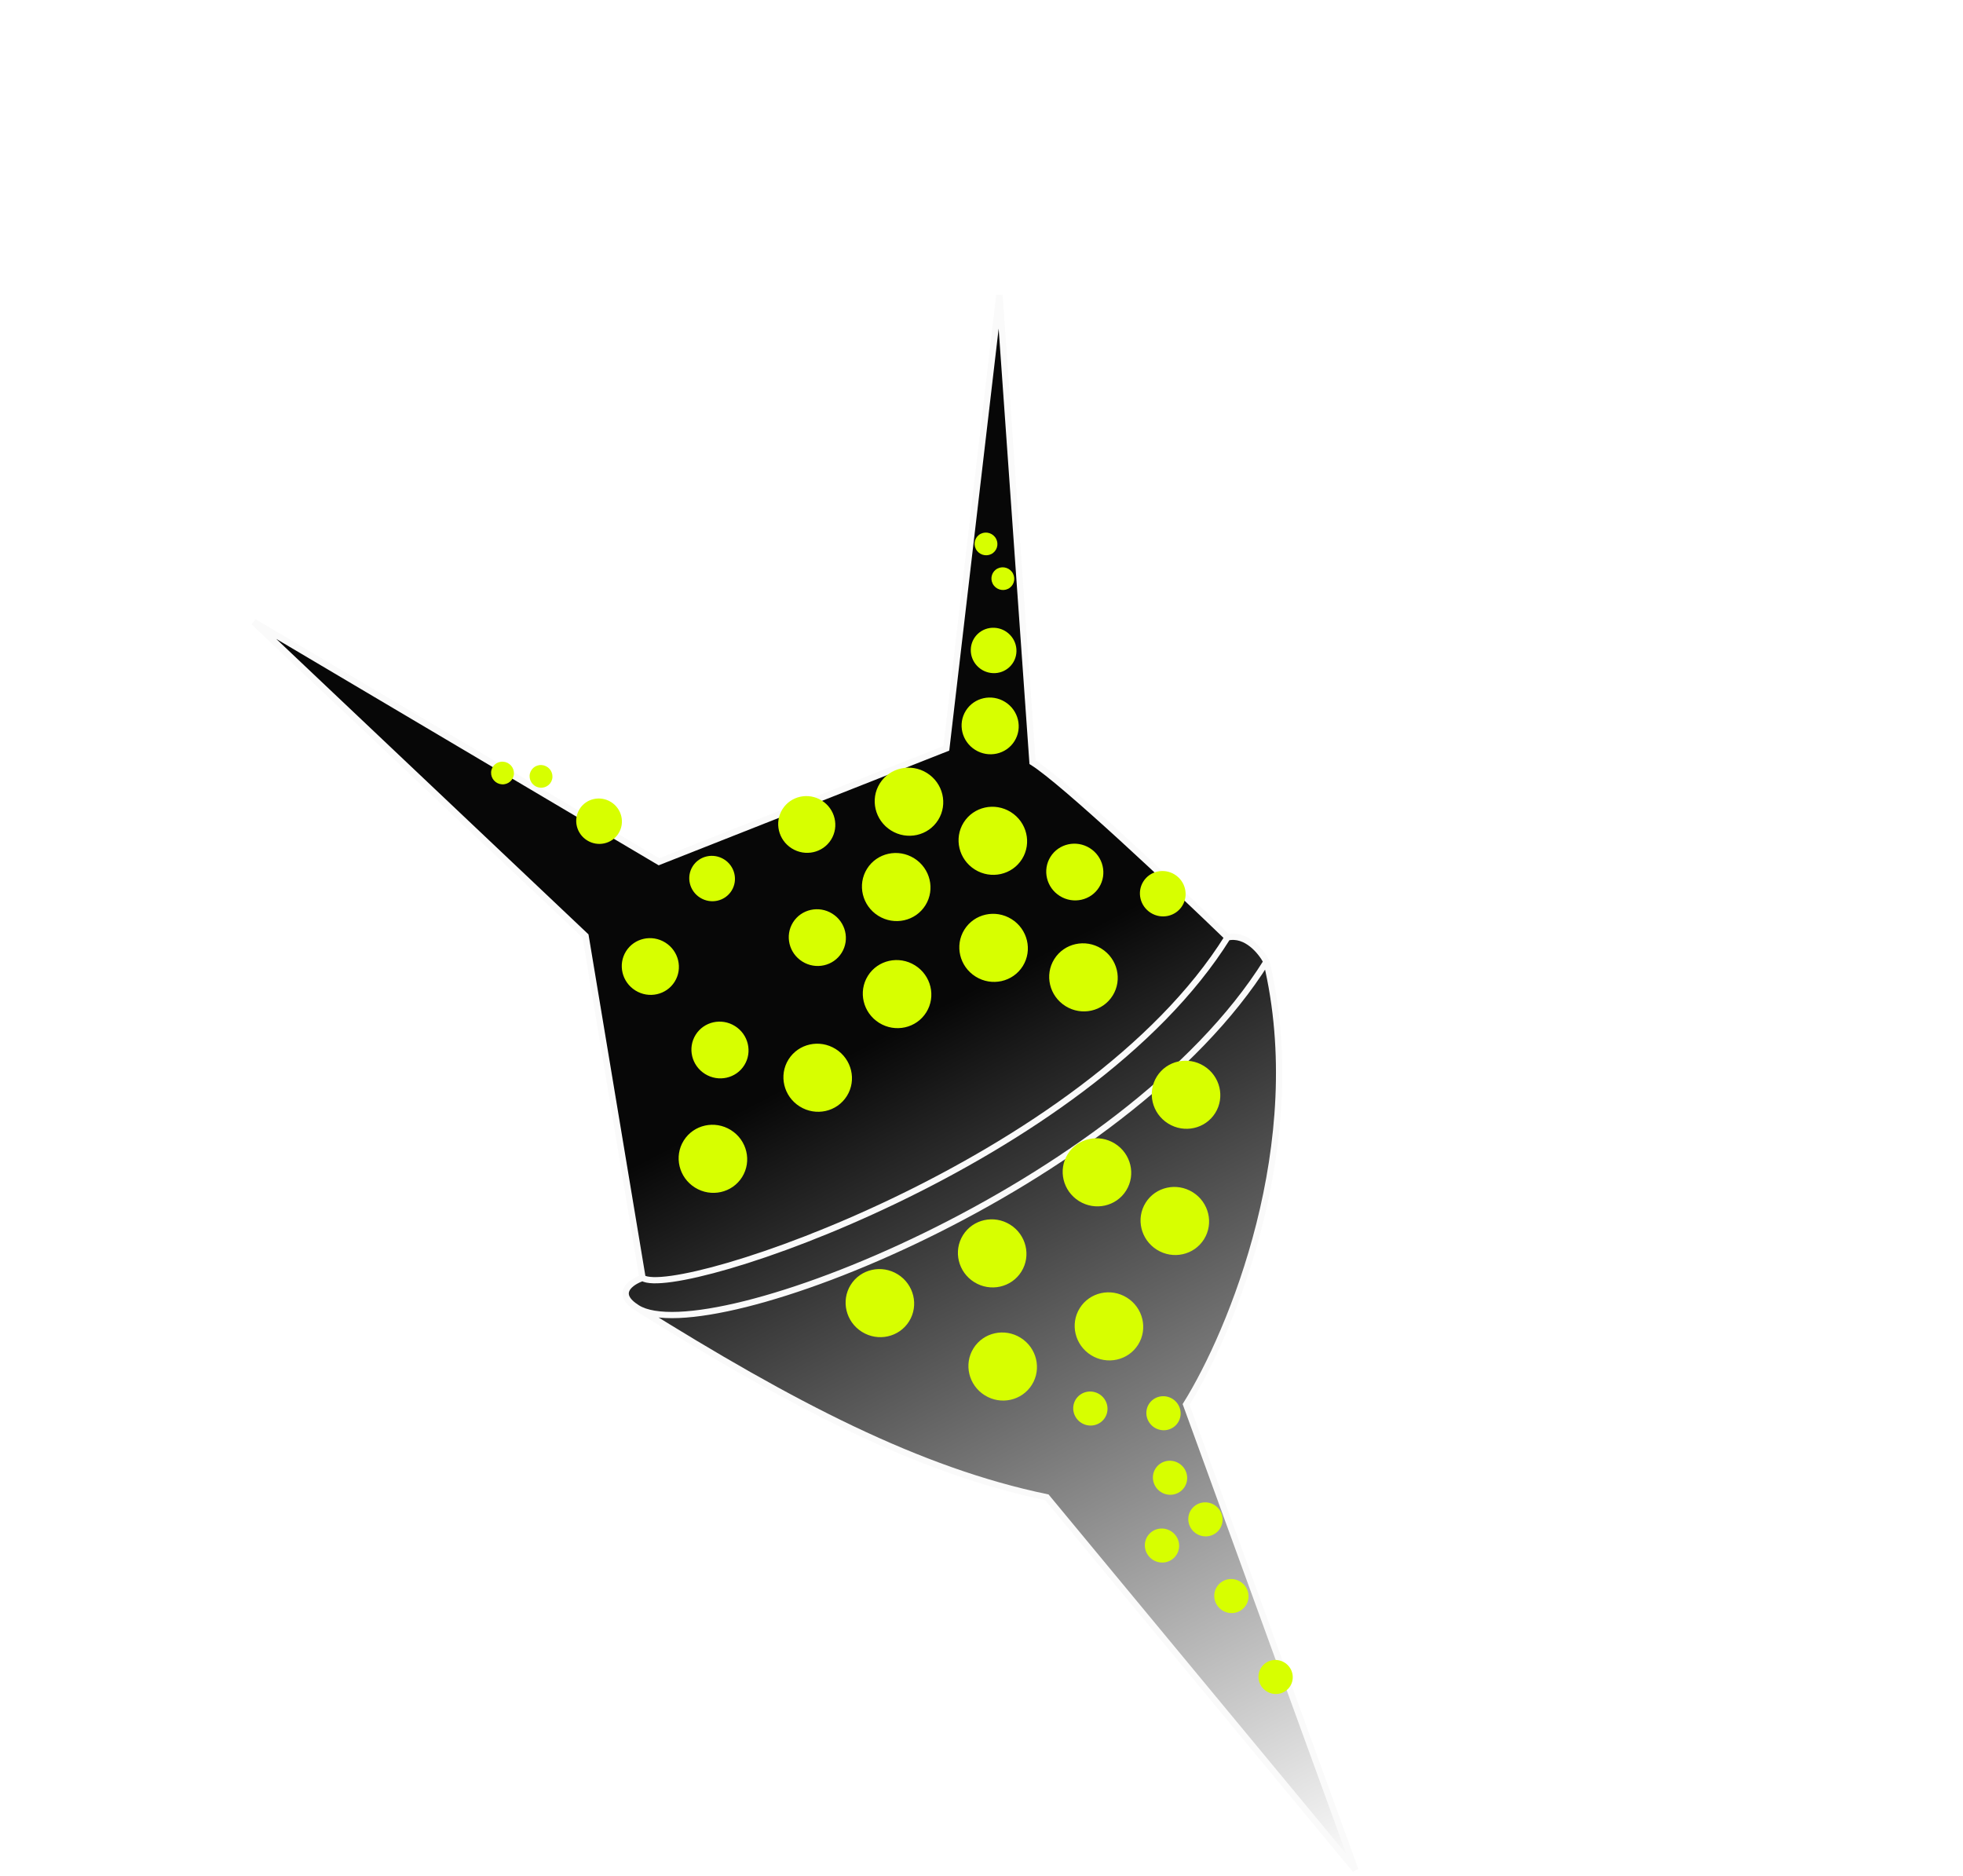 <svg width="315" height="301" viewBox="0 0 315 301" fill="none" xmlns="http://www.w3.org/2000/svg">
<g filter="url(#filter0_bf_172_636)">
<g filter="url(#filter1_dd_172_636)">
<path d="M190.329 217.35L217.495 292.041L167.989 232.248C147.486 227.987 127.262 217.488 102.272 201.872C98.524 199.53 101.27 197.683 103.112 197.053L93.969 142.174L40.742 91.813L105.739 130.29L151.863 112.084L160.375 39.379L165.678 114.304C170.676 117.427 188.627 134.344 196.978 142.412C200.005 141.739 202.404 144.734 203.225 146.316C210.199 175.471 197.533 205.82 190.329 217.35Z" fill="url(#paint0_linear_172_636)"/>
<path d="M203.225 146.316C210.199 175.471 197.533 205.819 190.329 217.35L217.495 292.041L167.989 232.248C147.486 227.987 127.262 217.488 102.272 201.872M203.225 146.316C202.404 144.734 200.005 141.739 196.978 142.412M203.225 146.316C180.65 182.444 113.518 208.899 102.272 201.872M102.272 201.872C98.524 199.53 101.27 197.683 103.112 197.053M196.978 142.412C188.627 134.344 170.676 117.427 165.678 114.304L160.375 39.379L151.863 112.084L105.739 130.29L40.742 91.813L93.969 142.174L103.112 197.053M196.978 142.412C174.403 178.54 108.735 200.566 103.112 197.053" stroke="url(#paint1_linear_172_636)"/>
</g>
<path d="M170.334 143.344C168.406 142.138 167.814 139.631 168.99 137.749C170.166 135.867 172.679 135.3 174.608 136.505C176.536 137.71 177.128 140.217 175.952 142.099C174.776 143.981 172.263 144.549 170.334 143.344Z" fill="url(#paint2_linear_172_636)" stroke="url(#paint3_linear_172_636)"/>
<path d="M156.702 139.099C154.342 137.624 153.616 134.555 155.058 132.248C156.499 129.941 159.576 129.248 161.936 130.723C164.296 132.198 165.022 135.267 163.581 137.574C162.139 139.881 159.062 140.574 156.702 139.099Z" fill="url(#paint4_linear_172_636)" stroke="url(#paint5_linear_172_636)"/>
<path d="M156.823 156.277C154.463 154.803 153.737 151.733 155.179 149.426C156.62 147.12 159.697 146.427 162.057 147.901C164.417 149.376 165.143 152.445 163.702 154.752C162.26 157.059 159.183 157.752 156.823 156.277Z" fill="url(#paint6_linear_172_636)" stroke="url(#paint7_linear_172_636)"/>
<path d="M171.245 161.011C168.885 159.536 168.159 156.467 169.601 154.16C171.042 151.853 174.119 151.16 176.479 152.635C178.839 154.11 179.565 157.179 178.124 159.486C176.682 161.793 173.605 162.486 171.245 161.011Z" fill="url(#paint8_linear_172_636)" stroke="url(#paint9_linear_172_636)"/>
<path d="M184.931 146.052C183.434 145.116 182.977 143.172 183.888 141.715C184.799 140.257 186.747 139.815 188.244 140.751C189.741 141.686 190.198 143.631 189.288 145.088C188.377 146.546 186.429 146.988 184.931 146.052Z" fill="url(#paint10_linear_172_636)" stroke="url(#paint11_linear_172_636)"/>
<path d="M143.245 132.828C140.885 131.354 140.159 128.284 141.601 125.978C143.042 123.671 146.119 122.978 148.479 124.452C150.839 125.927 151.565 128.997 150.124 131.303C148.682 133.61 145.605 134.303 143.245 132.828Z" fill="url(#paint12_linear_172_636)" stroke="url(#paint13_linear_172_636)"/>
<path d="M156.752 119.895C154.824 118.69 154.232 116.183 155.408 114.301C156.584 112.418 159.097 111.851 161.026 113.056C162.954 114.261 163.546 116.768 162.37 118.65C161.194 120.533 158.681 121.1 156.752 119.895Z" fill="url(#paint14_linear_172_636)" stroke="url(#paint15_linear_172_636)"/>
<path d="M141.335 163.697C138.975 162.222 138.249 159.153 139.69 156.846C141.132 154.539 144.209 153.846 146.569 155.321C148.929 156.796 149.655 159.865 148.214 162.172C146.772 164.479 143.695 165.172 141.335 163.697Z" fill="url(#paint16_linear_172_636)" stroke="url(#paint17_linear_172_636)"/>
<path d="M129.018 153.864C127.089 152.659 126.498 150.152 127.674 148.27C128.85 146.388 131.363 145.82 133.291 147.025C135.22 148.231 135.811 150.738 134.635 152.62C133.459 154.502 130.947 155.069 129.018 153.864Z" fill="url(#paint18_linear_172_636)" stroke="url(#paint19_linear_172_636)"/>
<path d="M112.615 143.617C111.118 142.681 110.661 140.737 111.572 139.279C112.482 137.821 114.43 137.38 115.928 138.315C117.425 139.251 117.882 141.195 116.971 142.653C116.06 144.11 114.112 144.552 112.615 143.617Z" fill="url(#paint20_linear_172_636)" stroke="url(#paint21_linear_172_636)"/>
<path d="M127.323 135.709C125.394 134.504 124.803 131.997 125.979 130.115C127.155 128.233 129.667 127.665 131.596 128.87C133.525 130.076 134.116 132.583 132.94 134.465C131.764 136.347 129.251 136.914 127.323 135.709Z" fill="url(#paint22_linear_172_636)" stroke="url(#paint23_linear_172_636)"/>
<path d="M113.397 171.897C111.468 170.692 110.877 168.185 112.053 166.303C113.229 164.421 115.742 163.853 117.67 165.059C119.599 166.264 120.19 168.771 119.014 170.653C117.838 172.535 115.326 173.102 113.397 171.897Z" fill="url(#paint24_linear_172_636)" stroke="url(#paint25_linear_172_636)"/>
<path d="M128.597 177.118C126.237 175.644 125.511 172.574 126.952 170.267C128.393 167.961 131.471 167.267 133.831 168.742C136.191 170.217 136.917 173.286 135.475 175.593C134.034 177.9 130.957 178.593 128.597 177.118Z" fill="url(#paint26_linear_172_636)" stroke="url(#paint27_linear_172_636)"/>
<path d="M102.221 158.502C100.292 157.297 99.701 154.79 100.877 152.908C102.053 151.025 104.566 150.458 106.494 151.663C108.423 152.868 109.015 155.375 107.838 157.257C106.662 159.14 104.15 159.707 102.221 158.502Z" fill="url(#paint28_linear_172_636)" stroke="url(#paint29_linear_172_636)"/>
<path d="M187.706 179.848C185.346 178.373 184.62 175.304 186.061 172.997C187.503 170.69 190.58 169.997 192.94 171.472C195.3 172.946 196.026 176.016 194.585 178.323C193.143 180.629 190.066 181.323 187.706 179.848Z" fill="url(#paint30_linear_172_636)" stroke="url(#paint31_linear_172_636)"/>
<path d="M173.409 192.293C171.049 190.819 170.323 187.749 171.765 185.442C173.206 183.136 176.283 182.442 178.643 183.917C181.003 185.392 181.729 188.461 180.288 190.768C178.846 193.075 175.769 193.768 173.409 192.293Z" fill="url(#paint32_linear_172_636)" stroke="url(#paint33_linear_172_636)"/>
<path d="M185.905 200.101C183.545 198.626 182.819 195.557 184.261 193.25C185.702 190.943 188.779 190.25 191.139 191.725C193.499 193.2 194.225 196.269 192.784 198.576C191.343 200.883 188.265 201.576 185.905 200.101Z" fill="url(#paint34_linear_172_636)" stroke="url(#paint35_linear_172_636)"/>
<path d="M175.335 217.012C172.975 215.537 172.249 212.467 173.69 210.161C175.132 207.854 178.209 207.161 180.569 208.636C182.929 210.11 183.655 213.18 182.214 215.487C180.772 217.793 177.695 218.486 175.335 217.012Z" fill="url(#paint36_linear_172_636)" stroke="url(#paint37_linear_172_636)"/>
<path d="M184.886 228.039C184.156 227.023 184.389 225.632 185.391 224.929C186.393 224.226 187.799 224.466 188.529 225.482C189.259 226.498 189.026 227.889 188.024 228.592C187.022 229.295 185.616 229.055 184.886 228.039Z" fill="url(#paint38_linear_172_636)" stroke="url(#paint39_linear_172_636)"/>
<path d="M191.616 245.07C190.886 244.054 191.12 242.663 192.122 241.96C193.124 241.257 194.53 241.498 195.26 242.514C195.99 243.53 195.756 244.921 194.754 245.624C193.752 246.327 192.346 246.086 191.616 245.07Z" fill="url(#paint40_linear_172_636)" stroke="url(#paint41_linear_172_636)"/>
<path d="M156.597 205.3C154.237 203.825 153.511 200.755 154.952 198.449C156.393 196.142 159.471 195.449 161.831 196.924C164.191 198.398 164.917 201.468 163.475 203.775C162.034 206.081 158.957 206.774 156.597 205.3Z" fill="url(#paint42_linear_172_636)" stroke="url(#paint43_linear_172_636)"/>
<path d="M158.284 223.455C155.924 221.98 155.198 218.91 156.64 216.604C158.081 214.297 161.158 213.604 163.518 215.079C165.878 216.553 166.604 219.623 165.163 221.93C163.721 224.236 160.644 224.929 158.284 223.455Z" fill="url(#paint44_linear_172_636)" stroke="url(#paint45_linear_172_636)"/>
<path d="M173.151 227.287C172.421 226.272 172.655 224.88 173.657 224.177C174.659 223.474 176.065 223.715 176.795 224.731C177.525 225.747 177.292 227.138 176.29 227.841C175.288 228.544 173.881 228.303 173.151 227.287Z" fill="url(#paint46_linear_172_636)" stroke="url(#paint47_linear_172_636)"/>
<path d="M184.644 249.269C183.914 248.253 184.147 246.861 185.149 246.158C186.151 245.455 187.557 245.696 188.287 246.712C189.017 247.728 188.784 249.119 187.782 249.822C186.78 250.525 185.374 250.284 184.644 249.269Z" fill="url(#paint48_linear_172_636)" stroke="url(#paint49_linear_172_636)"/>
<path d="M138.577 213.28C136.217 211.806 135.491 208.736 136.933 206.43C138.374 204.123 141.451 203.43 143.811 204.904C146.171 206.379 146.897 209.449 145.456 211.755C144.014 214.062 140.937 214.755 138.577 213.28Z" fill="url(#paint50_linear_172_636)" stroke="url(#paint51_linear_172_636)"/>
<path d="M111.784 190.126C109.424 188.651 108.698 185.581 110.14 183.275C111.581 180.968 114.658 180.275 117.018 181.75C119.378 183.224 120.104 186.294 118.663 188.601C117.221 190.907 114.144 191.6 111.784 190.126Z" fill="url(#paint52_linear_172_636)" stroke="url(#paint53_linear_172_636)"/>
<path d="M186.579 238.997C185.513 238.331 185.191 236.949 185.837 235.916C186.482 234.883 187.865 234.567 188.931 235.233C189.997 235.899 190.32 237.281 189.674 238.314C189.029 239.347 187.645 239.663 186.579 238.997Z" fill="url(#paint54_linear_172_636)" stroke="url(#paint55_linear_172_636)"/>
<path d="M203.521 270.962C202.455 270.296 202.132 268.914 202.778 267.881C203.423 266.848 204.807 266.532 205.873 267.198C206.939 267.864 207.261 269.246 206.615 270.279C205.97 271.312 204.587 271.628 203.521 270.962Z" fill="url(#paint56_linear_172_636)" stroke="url(#paint57_linear_172_636)"/>
<path d="M80.572 125.353C79.832 125.306 79.269 124.675 79.305 123.951C79.341 123.227 79.963 122.67 80.703 122.717C81.442 122.764 82.005 123.395 81.969 124.119C81.933 124.843 81.311 125.399 80.572 125.353Z" fill="url(#paint58_linear_172_636)" stroke="url(#paint59_linear_172_636)"/>
<path d="M157.039 87.866C156.7 87.208 156.96 86.415 157.61 86.092C158.26 85.768 159.064 86.031 159.403 86.689C159.743 87.346 159.482 88.139 158.833 88.463C158.183 88.786 157.379 88.524 157.039 87.866Z" fill="url(#paint60_linear_172_636)" stroke="url(#paint61_linear_172_636)"/>
<path d="M196.423 257.98C195.357 257.314 195.035 255.932 195.68 254.899C196.326 253.866 197.709 253.55 198.775 254.216C199.841 254.882 200.163 256.264 199.518 257.297C198.872 258.33 197.489 258.646 196.423 257.98Z" fill="url(#paint62_linear_172_636)" stroke="url(#paint63_linear_172_636)"/>
<path d="M86.755 125.892C86.015 125.845 85.453 125.214 85.489 124.49C85.525 123.766 86.147 123.21 86.886 123.256C87.626 123.303 88.189 123.935 88.153 124.658C88.117 125.382 87.495 125.939 86.755 125.892Z" fill="url(#paint64_linear_172_636)" stroke="url(#paint65_linear_172_636)"/>
<path d="M159.743 93.438C159.403 92.78 159.663 91.987 160.313 91.664C160.963 91.34 161.767 91.603 162.106 92.26C162.446 92.918 162.186 93.711 161.536 94.034C160.886 94.358 160.082 94.096 159.743 93.438Z" fill="url(#paint66_linear_172_636)" stroke="url(#paint67_linear_172_636)"/>
<path d="M94.474 134.417C92.977 133.482 92.52 131.537 93.431 130.08C94.342 128.622 96.29 128.18 97.787 129.116C99.284 130.052 99.741 131.996 98.831 133.454C97.92 134.911 95.972 135.353 94.474 134.417Z" fill="url(#paint68_linear_172_636)" stroke="url(#paint69_linear_172_636)"/>
<path d="M156.278 104.245C156.323 102.515 157.773 101.162 159.526 101.232C161.278 101.302 162.656 102.767 162.611 104.497C162.566 106.227 161.115 107.58 159.363 107.511C157.61 107.441 156.233 105.975 156.278 104.245Z" fill="url(#paint70_linear_172_636)" stroke="url(#paint71_linear_172_636)"/>
<path d="M141.198 146.518C138.838 145.043 138.112 141.974 139.554 139.667C140.995 137.36 144.072 136.667 146.432 138.142C148.792 139.617 149.518 142.686 148.077 144.993C146.635 147.299 143.558 147.993 141.198 146.518Z" fill="url(#paint72_linear_172_636)" stroke="url(#paint73_linear_172_636)"/>
</g>
<g filter="url(#filter2_dd_172_636)">
<path d="M190.329 217.35L217.495 292.041L167.989 232.248C147.486 227.987 127.262 217.488 102.272 201.872C98.524 199.53 101.27 197.683 103.112 197.053L93.969 142.174L40.742 91.813L105.739 130.29L151.863 112.084L160.375 39.379L165.678 114.304C170.676 117.427 188.627 134.344 196.978 142.412C200.005 141.739 202.404 144.734 203.225 146.316C210.199 175.471 197.533 205.82 190.329 217.35Z" fill="url(#paint74_linear_172_636)"/>
<path d="M203.225 146.316C210.199 175.471 197.533 205.819 190.329 217.35L217.495 292.041L167.989 232.248C147.486 227.987 127.262 217.488 102.272 201.872M203.225 146.316C202.404 144.734 200.005 141.739 196.978 142.412M203.225 146.316C180.65 182.444 113.518 208.899 102.272 201.872M102.272 201.872C98.524 199.53 101.27 197.683 103.112 197.053M196.978 142.412C188.627 134.344 170.676 117.427 165.678 114.304L160.375 39.379L151.863 112.084L105.739 130.29L40.742 91.813L93.969 142.174L103.112 197.053M196.978 142.412C174.403 178.54 108.735 200.566 103.112 197.053" stroke="#FAFAFA"/>
</g>
<ellipse cx="172.471" cy="139.924" rx="4.532" ry="4.604" transform="rotate(122 172.471 139.924)" fill="#D7FF00"/>
<ellipse cx="159.319" cy="134.911" rx="5.438" ry="5.525" transform="rotate(122 159.319 134.911)" fill="#D7FF00"/>
<ellipse cx="159.44" cy="152.089" rx="5.438" ry="5.525" transform="rotate(122 159.44 152.089)" fill="#D7FF00"/>
<ellipse cx="173.862" cy="156.823" rx="5.438" ry="5.525" transform="rotate(122 173.862 156.823)" fill="#D7FF00"/>
<ellipse cx="186.588" cy="143.401" rx="3.626" ry="3.683" transform="rotate(122 186.588 143.401)" fill="#D7FF00"/>
<ellipse cx="145.862" cy="128.64" rx="5.438" ry="5.525" transform="rotate(122 145.862 128.64)" fill="#D7FF00"/>
<ellipse cx="158.889" cy="116.476" rx="4.532" ry="4.604" transform="rotate(122 158.889 116.476)" fill="#D7FF00"/>
<ellipse cx="143.952" cy="159.509" rx="5.438" ry="5.525" transform="rotate(122 143.952 159.509)" fill="#D7FF00"/>
<ellipse cx="131.155" cy="150.445" rx="4.532" ry="4.604" transform="rotate(122 131.155 150.445)" fill="#D7FF00"/>
<ellipse cx="114.271" cy="140.966" rx="3.626" ry="3.683" transform="rotate(122 114.271 140.966)" fill="#D7FF00"/>
<ellipse cx="129.459" cy="132.29" rx="4.532" ry="4.604" transform="rotate(122 129.459 132.29)" fill="#D7FF00"/>
<ellipse cx="115.534" cy="168.478" rx="4.532" ry="4.604" transform="rotate(122 115.534 168.478)" fill="#D7FF00"/>
<ellipse cx="131.214" cy="172.93" rx="5.438" ry="5.525" transform="rotate(122 131.214 172.93)" fill="#D7FF00"/>
<ellipse cx="104.358" cy="155.082" rx="4.532" ry="4.604" transform="rotate(122 104.358 155.082)" fill="#D7FF00"/>
<ellipse cx="190.323" cy="175.66" rx="5.438" ry="5.525" transform="rotate(122 190.323 175.66)" fill="#D7FF00"/>
<ellipse cx="176.026" cy="188.105" rx="5.438" ry="5.525" transform="rotate(122 176.026 188.105)" fill="#D7FF00"/>
<ellipse cx="188.522" cy="195.913" rx="5.438" ry="5.525" transform="rotate(122 188.522 195.913)" fill="#D7FF00"/>
<ellipse cx="177.952" cy="212.824" rx="5.438" ry="5.525" transform="rotate(122 177.952 212.824)" fill="#D7FF00"/>
<ellipse cx="2.726" cy="2.756" rx="2.726" ry="2.756" transform="matrix(-0.819 0.574 -0.584 -0.812 190.547 227.433)" fill="#D7FF00"/>
<ellipse cx="2.726" cy="2.756" rx="2.726" ry="2.756" transform="matrix(-0.819 0.574 -0.584 -0.812 197.277 244.464)" fill="#D7FF00"/>
<ellipse cx="159.214" cy="201.112" rx="5.438" ry="5.525" transform="rotate(122 159.214 201.112)" fill="#D7FF00"/>
<ellipse cx="160.901" cy="219.267" rx="5.438" ry="5.525" transform="rotate(122 160.901 219.267)" fill="#D7FF00"/>
<ellipse cx="2.726" cy="2.756" rx="2.726" ry="2.756" transform="matrix(-0.819 0.574 -0.584 -0.812 178.812 226.681)" fill="#D7FF00"/>
<ellipse cx="2.726" cy="2.756" rx="2.726" ry="2.756" transform="matrix(-0.819 0.574 -0.584 -0.812 190.305 248.663)" fill="#D7FF00"/>
<ellipse cx="141.194" cy="209.092" rx="5.438" ry="5.525" transform="rotate(122 141.194 209.092)" fill="#D7FF00"/>
<ellipse cx="114.401" cy="185.938" rx="5.438" ry="5.525" transform="rotate(122 114.401 185.938)" fill="#D7FF00"/>
<ellipse cx="187.755" cy="237.115" rx="2.719" ry="2.763" transform="rotate(122 187.755 237.115)" fill="#D7FF00"/>
<ellipse cx="204.697" cy="269.08" rx="2.719" ry="2.763" transform="rotate(122 204.697 269.08)" fill="#D7FF00"/>
<ellipse cx="1.819" cy="1.835" rx="1.819" ry="1.835" transform="matrix(-0.05 0.999 -0.998 -0.063 82.559 122.333)" fill="#D7FF00"/>
<ellipse cx="1.82" cy="1.834" rx="1.82" ry="1.834" transform="matrix(-0.895 0.446 -0.458 -0.889 160.691 88.095)" fill="#D7FF00"/>
<ellipse cx="197.599" cy="256.098" rx="2.719" ry="2.763" transform="rotate(122 197.599 256.098)" fill="#D7FF00"/>
<ellipse cx="1.819" cy="1.835" rx="1.819" ry="1.835" transform="matrix(-0.05 0.999 -0.998 -0.063 88.742 122.873)" fill="#D7FF00"/>
<ellipse cx="1.82" cy="1.834" rx="1.82" ry="1.834" transform="matrix(-0.895 0.446 -0.458 -0.889 163.395 93.667)" fill="#D7FF00"/>
<ellipse cx="96.131" cy="131.767" rx="3.626" ry="3.683" transform="rotate(122 96.131 131.767)" fill="#D7FF00"/>
<ellipse cx="3.669" cy="3.64" rx="3.669" ry="3.64" transform="matrix(-0.999 -0.04 0.026 -1 163.016 108.156)" fill="#D7FF00"/>
<ellipse cx="143.815" cy="142.33" rx="5.438" ry="5.525" transform="rotate(122 143.815 142.33)" fill="#D7FF00"/>
<defs>
<filter id="filter0_bf_172_636" x="-59.202" y="-60.279" width="376.766" height="452.239" filterUnits="userSpaceOnUse" color-interpolation-filters="sRGB">
<feFlood flood-opacity="0" result="BackgroundImageFix"/>
<feGaussianBlur in="BackgroundImageFix" stdDeviation="49.8"/>
<feComposite in2="SourceAlpha" operator="in" result="effect1_backgroundBlur_172_636"/>
<feBlend mode="normal" in="SourceGraphic" in2="effect1_backgroundBlur_172_636" result="shape"/>
<feGaussianBlur stdDeviation="3.25" result="effect2_foregroundBlur_172_636"/>
</filter>
<filter id="filter1_dd_172_636" x="36.398" y="39.321" width="185.566" height="261.039" filterUnits="userSpaceOnUse" color-interpolation-filters="sRGB">
<feFlood flood-opacity="0" result="BackgroundImageFix"/>
<feColorMatrix in="SourceAlpha" type="matrix" values="0 0 0 0 0 0 0 0 0 0 0 0 0 0 0 0 0 0 127 0" result="hardAlpha"/>
<feOffset dy="4"/>
<feGaussianBlur stdDeviation="2"/>
<feComposite in2="hardAlpha" operator="out"/>
<feColorMatrix type="matrix" values="0 0 0 0 0 0 0 0 0 0 0 0 0 0 0 0 0 0 0.25 0"/>
<feBlend mode="normal" in2="BackgroundImageFix" result="effect1_dropShadow_172_636"/>
<feColorMatrix in="SourceAlpha" type="matrix" values="0 0 0 0 0 0 0 0 0 0 0 0 0 0 0 0 0 0 127 0" result="hardAlpha"/>
<feOffset dy="4"/>
<feGaussianBlur stdDeviation="2"/>
<feComposite in2="hardAlpha" operator="out"/>
<feColorMatrix type="matrix" values="0 0 0 0 0 0 0 0 0 0 0 0 0 0 0 0 0 0 0.25 0"/>
<feBlend mode="normal" in2="effect1_dropShadow_172_636" result="effect2_dropShadow_172_636"/>
<feBlend mode="normal" in="SourceGraphic" in2="effect2_dropShadow_172_636" result="shape"/>
</filter>
<filter id="filter2_dd_172_636" x="36.398" y="39.321" width="185.566" height="261.039" filterUnits="userSpaceOnUse" color-interpolation-filters="sRGB">
<feFlood flood-opacity="0" result="BackgroundImageFix"/>
<feColorMatrix in="SourceAlpha" type="matrix" values="0 0 0 0 0 0 0 0 0 0 0 0 0 0 0 0 0 0 127 0" result="hardAlpha"/>
<feOffset dy="4"/>
<feGaussianBlur stdDeviation="2"/>
<feComposite in2="hardAlpha" operator="out"/>
<feColorMatrix type="matrix" values="0 0 0 0 0 0 0 0 0 0 0 0 0 0 0 0 0 0 0.25 0"/>
<feBlend mode="normal" in2="BackgroundImageFix" result="effect1_dropShadow_172_636"/>
<feColorMatrix in="SourceAlpha" type="matrix" values="0 0 0 0 0 0 0 0 0 0 0 0 0 0 0 0 0 0 127 0" result="hardAlpha"/>
<feOffset dy="4"/>
<feGaussianBlur stdDeviation="2"/>
<feComposite in2="hardAlpha" operator="out"/>
<feColorMatrix type="matrix" values="0 0 0 0 0 0 0 0 0 0 0 0 0 0 0 0 0 0 0.25 0"/>
<feBlend mode="normal" in2="effect1_dropShadow_172_636" result="effect2_dropShadow_172_636"/>
<feBlend mode="normal" in="SourceGraphic" in2="effect2_dropShadow_172_636" result="shape"/>
</filter>
<linearGradient id="paint0_linear_172_636" x1="219.824" y1="291.582" x2="132.56" y2="126.28" gradientUnits="userSpaceOnUse">
<stop stop-color="#FAFAFA"/>
<stop offset="1" stop-color="#070707"/>
</linearGradient>
<linearGradient id="paint1_linear_172_636" x1="266.247" y1="214.02" x2="49.147" y2="78.361" gradientUnits="userSpaceOnUse">
<stop stop-color="white"/>
<stop offset="1" stop-color="#F8F8F8"/>
</linearGradient>
<linearGradient id="paint2_linear_172_636" x1="174.069" y1="146.173" x2="169.963" y2="140.308" gradientUnits="userSpaceOnUse">
<stop stop-color="#FAFAFA"/>
<stop offset="1" stop-color="#070707"/>
</linearGradient>
<linearGradient id="paint3_linear_172_636" x1="176.376" y1="142.364" x2="168.566" y2="137.484" gradientUnits="userSpaceOnUse">
<stop stop-color="white"/>
<stop offset="1" stop-color="#F8F8F8"/>
</linearGradient>
<linearGradient id="paint4_linear_172_636" x1="161.237" y1="142.409" x2="156.31" y2="135.372" gradientUnits="userSpaceOnUse">
<stop stop-color="#FAFAFA"/>
<stop offset="1" stop-color="#070707"/>
</linearGradient>
<linearGradient id="paint5_linear_172_636" x1="164.005" y1="137.839" x2="154.634" y2="131.983" gradientUnits="userSpaceOnUse">
<stop stop-color="white"/>
<stop offset="1" stop-color="#F8F8F8"/>
</linearGradient>
<linearGradient id="paint6_linear_172_636" x1="161.358" y1="159.587" x2="156.431" y2="152.55" gradientUnits="userSpaceOnUse">
<stop stop-color="#FAFAFA"/>
<stop offset="1" stop-color="#070707"/>
</linearGradient>
<linearGradient id="paint7_linear_172_636" x1="164.126" y1="155.017" x2="154.755" y2="149.161" gradientUnits="userSpaceOnUse">
<stop stop-color="white"/>
<stop offset="1" stop-color="#F8F8F8"/>
</linearGradient>
<linearGradient id="paint8_linear_172_636" x1="175.78" y1="164.321" x2="170.853" y2="157.284" gradientUnits="userSpaceOnUse">
<stop stop-color="#FAFAFA"/>
<stop offset="1" stop-color="#070707"/>
</linearGradient>
<linearGradient id="paint9_linear_172_636" x1="178.548" y1="159.751" x2="169.177" y2="153.895" gradientUnits="userSpaceOnUse">
<stop stop-color="white"/>
<stop offset="1" stop-color="#F8F8F8"/>
</linearGradient>
<linearGradient id="paint10_linear_172_636" x1="187.866" y1="148.4" x2="184.581" y2="143.709" gradientUnits="userSpaceOnUse">
<stop stop-color="#FAFAFA"/>
<stop offset="1" stop-color="#070707"/>
</linearGradient>
<linearGradient id="paint11_linear_172_636" x1="189.712" y1="145.353" x2="183.464" y2="141.45" gradientUnits="userSpaceOnUse">
<stop stop-color="white"/>
<stop offset="1" stop-color="#F8F8F8"/>
</linearGradient>
<linearGradient id="paint12_linear_172_636" x1="147.78" y1="136.139" x2="142.853" y2="129.101" gradientUnits="userSpaceOnUse">
<stop stop-color="#FAFAFA"/>
<stop offset="1" stop-color="#070707"/>
</linearGradient>
<linearGradient id="paint13_linear_172_636" x1="150.548" y1="131.568" x2="141.177" y2="125.713" gradientUnits="userSpaceOnUse">
<stop stop-color="white"/>
<stop offset="1" stop-color="#F8F8F8"/>
</linearGradient>
<linearGradient id="paint14_linear_172_636" x1="160.487" y1="122.724" x2="156.381" y2="116.86" gradientUnits="userSpaceOnUse">
<stop stop-color="#FAFAFA"/>
<stop offset="1" stop-color="#070707"/>
</linearGradient>
<linearGradient id="paint15_linear_172_636" x1="162.794" y1="118.915" x2="154.984" y2="114.036" gradientUnits="userSpaceOnUse">
<stop stop-color="white"/>
<stop offset="1" stop-color="#F8F8F8"/>
</linearGradient>
<linearGradient id="paint16_linear_172_636" x1="145.87" y1="167.007" x2="140.942" y2="159.97" gradientUnits="userSpaceOnUse">
<stop stop-color="#FAFAFA"/>
<stop offset="1" stop-color="#070707"/>
</linearGradient>
<linearGradient id="paint17_linear_172_636" x1="148.638" y1="162.437" x2="139.266" y2="156.581" gradientUnits="userSpaceOnUse">
<stop stop-color="white"/>
<stop offset="1" stop-color="#F8F8F8"/>
</linearGradient>
<linearGradient id="paint18_linear_172_636" x1="132.753" y1="156.693" x2="128.647" y2="150.829" gradientUnits="userSpaceOnUse">
<stop stop-color="#FAFAFA"/>
<stop offset="1" stop-color="#070707"/>
</linearGradient>
<linearGradient id="paint19_linear_172_636" x1="135.059" y1="152.885" x2="127.25" y2="148.005" gradientUnits="userSpaceOnUse">
<stop stop-color="white"/>
<stop offset="1" stop-color="#F8F8F8"/>
</linearGradient>
<linearGradient id="paint20_linear_172_636" x1="115.55" y1="145.965" x2="112.265" y2="141.273" gradientUnits="userSpaceOnUse">
<stop stop-color="#FAFAFA"/>
<stop offset="1" stop-color="#070707"/>
</linearGradient>
<linearGradient id="paint21_linear_172_636" x1="117.395" y1="142.918" x2="111.148" y2="139.014" gradientUnits="userSpaceOnUse">
<stop stop-color="white"/>
<stop offset="1" stop-color="#F8F8F8"/>
</linearGradient>
<linearGradient id="paint22_linear_172_636" x1="131.058" y1="138.538" x2="126.951" y2="132.674" gradientUnits="userSpaceOnUse">
<stop stop-color="#FAFAFA"/>
<stop offset="1" stop-color="#070707"/>
</linearGradient>
<linearGradient id="paint23_linear_172_636" x1="133.364" y1="134.73" x2="125.555" y2="129.85" gradientUnits="userSpaceOnUse">
<stop stop-color="white"/>
<stop offset="1" stop-color="#F8F8F8"/>
</linearGradient>
<linearGradient id="paint24_linear_172_636" x1="117.132" y1="174.726" x2="113.026" y2="168.862" gradientUnits="userSpaceOnUse">
<stop stop-color="#FAFAFA"/>
<stop offset="1" stop-color="#070707"/>
</linearGradient>
<linearGradient id="paint25_linear_172_636" x1="119.438" y1="170.918" x2="111.629" y2="166.038" gradientUnits="userSpaceOnUse">
<stop stop-color="white"/>
<stop offset="1" stop-color="#F8F8F8"/>
</linearGradient>
<linearGradient id="paint26_linear_172_636" x1="133.132" y1="180.428" x2="128.204" y2="173.391" gradientUnits="userSpaceOnUse">
<stop stop-color="#FAFAFA"/>
<stop offset="1" stop-color="#070707"/>
</linearGradient>
<linearGradient id="paint27_linear_172_636" x1="135.899" y1="175.858" x2="126.528" y2="170.002" gradientUnits="userSpaceOnUse">
<stop stop-color="white"/>
<stop offset="1" stop-color="#F8F8F8"/>
</linearGradient>
<linearGradient id="paint28_linear_172_636" x1="105.956" y1="161.331" x2="101.85" y2="155.467" gradientUnits="userSpaceOnUse">
<stop stop-color="#FAFAFA"/>
<stop offset="1" stop-color="#070707"/>
</linearGradient>
<linearGradient id="paint29_linear_172_636" x1="108.262" y1="157.522" x2="100.453" y2="152.643" gradientUnits="userSpaceOnUse">
<stop stop-color="white"/>
<stop offset="1" stop-color="#F8F8F8"/>
</linearGradient>
<linearGradient id="paint30_linear_172_636" x1="192.241" y1="183.158" x2="187.314" y2="176.121" gradientUnits="userSpaceOnUse">
<stop stop-color="#FAFAFA"/>
<stop offset="1" stop-color="#070707"/>
</linearGradient>
<linearGradient id="paint31_linear_172_636" x1="195.009" y1="178.588" x2="185.637" y2="172.732" gradientUnits="userSpaceOnUse">
<stop stop-color="white"/>
<stop offset="1" stop-color="#F8F8F8"/>
</linearGradient>
<linearGradient id="paint32_linear_172_636" x1="177.944" y1="195.603" x2="173.017" y2="188.566" gradientUnits="userSpaceOnUse">
<stop stop-color="#FAFAFA"/>
<stop offset="1" stop-color="#070707"/>
</linearGradient>
<linearGradient id="paint33_linear_172_636" x1="180.712" y1="191.033" x2="171.341" y2="185.177" gradientUnits="userSpaceOnUse">
<stop stop-color="white"/>
<stop offset="1" stop-color="#F8F8F8"/>
</linearGradient>
<linearGradient id="paint34_linear_172_636" x1="190.44" y1="203.411" x2="185.513" y2="196.374" gradientUnits="userSpaceOnUse">
<stop stop-color="#FAFAFA"/>
<stop offset="1" stop-color="#070707"/>
</linearGradient>
<linearGradient id="paint35_linear_172_636" x1="193.208" y1="198.841" x2="183.837" y2="192.985" gradientUnits="userSpaceOnUse">
<stop stop-color="white"/>
<stop offset="1" stop-color="#F8F8F8"/>
</linearGradient>
<linearGradient id="paint36_linear_172_636" x1="179.87" y1="220.322" x2="174.942" y2="213.285" gradientUnits="userSpaceOnUse">
<stop stop-color="#FAFAFA"/>
<stop offset="1" stop-color="#070707"/>
</linearGradient>
<linearGradient id="paint37_linear_172_636" x1="182.638" y1="215.752" x2="173.266" y2="209.896" gradientUnits="userSpaceOnUse">
<stop stop-color="white"/>
<stop offset="1" stop-color="#F8F8F8"/>
</linearGradient>
<linearGradient id="paint38_linear_172_636" x1="186.146" y1="230.567" x2="185.239" y2="226.393" gradientUnits="userSpaceOnUse">
<stop stop-color="#FAFAFA"/>
<stop offset="1" stop-color="#070707"/>
</linearGradient>
<linearGradient id="paint39_linear_172_636" x1="188.316" y1="228.998" x2="185.15" y2="224.487" gradientUnits="userSpaceOnUse">
<stop stop-color="white"/>
<stop offset="1" stop-color="#F8F8F8"/>
</linearGradient>
<linearGradient id="paint40_linear_172_636" x1="192.876" y1="247.598" x2="191.97" y2="243.425" gradientUnits="userSpaceOnUse">
<stop stop-color="#FAFAFA"/>
<stop offset="1" stop-color="#070707"/>
</linearGradient>
<linearGradient id="paint41_linear_172_636" x1="195.046" y1="246.03" x2="191.881" y2="241.518" gradientUnits="userSpaceOnUse">
<stop stop-color="white"/>
<stop offset="1" stop-color="#F8F8F8"/>
</linearGradient>
<linearGradient id="paint42_linear_172_636" x1="161.132" y1="208.61" x2="156.204" y2="201.573" gradientUnits="userSpaceOnUse">
<stop stop-color="#FAFAFA"/>
<stop offset="1" stop-color="#070707"/>
</linearGradient>
<linearGradient id="paint43_linear_172_636" x1="163.899" y1="204.04" x2="154.528" y2="198.184" gradientUnits="userSpaceOnUse">
<stop stop-color="white"/>
<stop offset="1" stop-color="#F8F8F8"/>
</linearGradient>
<linearGradient id="paint44_linear_172_636" x1="162.819" y1="226.765" x2="157.892" y2="219.727" gradientUnits="userSpaceOnUse">
<stop stop-color="#FAFAFA"/>
<stop offset="1" stop-color="#070707"/>
</linearGradient>
<linearGradient id="paint45_linear_172_636" x1="165.587" y1="222.194" x2="156.216" y2="216.339" gradientUnits="userSpaceOnUse">
<stop stop-color="white"/>
<stop offset="1" stop-color="#F8F8F8"/>
</linearGradient>
<linearGradient id="paint46_linear_172_636" x1="174.411" y1="229.815" x2="173.505" y2="225.642" gradientUnits="userSpaceOnUse">
<stop stop-color="#FAFAFA"/>
<stop offset="1" stop-color="#070707"/>
</linearGradient>
<linearGradient id="paint47_linear_172_636" x1="176.581" y1="228.247" x2="173.416" y2="223.736" gradientUnits="userSpaceOnUse">
<stop stop-color="white"/>
<stop offset="1" stop-color="#F8F8F8"/>
</linearGradient>
<linearGradient id="paint48_linear_172_636" x1="185.904" y1="251.796" x2="184.997" y2="247.623" gradientUnits="userSpaceOnUse">
<stop stop-color="#FAFAFA"/>
<stop offset="1" stop-color="#070707"/>
</linearGradient>
<linearGradient id="paint49_linear_172_636" x1="188.074" y1="250.228" x2="184.908" y2="245.717" gradientUnits="userSpaceOnUse">
<stop stop-color="white"/>
<stop offset="1" stop-color="#F8F8F8"/>
</linearGradient>
<linearGradient id="paint50_linear_172_636" x1="143.112" y1="216.591" x2="138.185" y2="209.553" gradientUnits="userSpaceOnUse">
<stop stop-color="#FAFAFA"/>
<stop offset="1" stop-color="#070707"/>
</linearGradient>
<linearGradient id="paint51_linear_172_636" x1="145.88" y1="212.02" x2="136.509" y2="206.165" gradientUnits="userSpaceOnUse">
<stop stop-color="white"/>
<stop offset="1" stop-color="#F8F8F8"/>
</linearGradient>
<linearGradient id="paint52_linear_172_636" x1="116.319" y1="193.436" x2="111.392" y2="186.399" gradientUnits="userSpaceOnUse">
<stop stop-color="#FAFAFA"/>
<stop offset="1" stop-color="#070707"/>
</linearGradient>
<linearGradient id="paint53_linear_172_636" x1="119.087" y1="188.866" x2="109.716" y2="183.01" gradientUnits="userSpaceOnUse">
<stop stop-color="white"/>
<stop offset="1" stop-color="#F8F8F8"/>
</linearGradient>
<linearGradient id="paint54_linear_172_636" x1="188.714" y1="240.864" x2="186.251" y2="237.345" gradientUnits="userSpaceOnUse">
<stop stop-color="#FAFAFA"/>
<stop offset="1" stop-color="#070707"/>
</linearGradient>
<linearGradient id="paint55_linear_172_636" x1="190.098" y1="238.579" x2="185.412" y2="235.651" gradientUnits="userSpaceOnUse">
<stop stop-color="white"/>
<stop offset="1" stop-color="#F8F8F8"/>
</linearGradient>
<linearGradient id="paint56_linear_172_636" x1="205.656" y1="272.829" x2="203.192" y2="269.31" gradientUnits="userSpaceOnUse">
<stop stop-color="#FAFAFA"/>
<stop offset="1" stop-color="#070707"/>
</linearGradient>
<linearGradient id="paint57_linear_172_636" x1="207.04" y1="270.544" x2="202.354" y2="267.616" gradientUnits="userSpaceOnUse">
<stop stop-color="white"/>
<stop offset="1" stop-color="#F8F8F8"/>
</linearGradient>
<linearGradient id="paint58_linear_172_636" x1="82.404" y1="125.937" x2="79.821" y2="124.688" gradientUnits="userSpaceOnUse">
<stop stop-color="#FAFAFA"/>
<stop offset="1" stop-color="#070707"/>
</linearGradient>
<linearGradient id="paint59_linear_172_636" x1="82.468" y1="124.151" x2="78.803" y2="123.968" gradientUnits="userSpaceOnUse">
<stop stop-color="white"/>
<stop offset="1" stop-color="#F8F8F8"/>
</linearGradient>
<linearGradient id="paint60_linear_172_636" x1="157.473" y1="89.727" x2="157.285" y2="86.892" gradientUnits="userSpaceOnUse">
<stop stop-color="#FAFAFA"/>
<stop offset="1" stop-color="#070707"/>
</linearGradient>
<linearGradient id="paint61_linear_172_636" x1="159.062" y1="88.907" x2="157.427" y2="85.625" gradientUnits="userSpaceOnUse">
<stop stop-color="white"/>
<stop offset="1" stop-color="#F8F8F8"/>
</linearGradient>
<linearGradient id="paint62_linear_172_636" x1="198.558" y1="259.847" x2="196.094" y2="256.329" gradientUnits="userSpaceOnUse">
<stop stop-color="#FAFAFA"/>
<stop offset="1" stop-color="#070707"/>
</linearGradient>
<linearGradient id="paint63_linear_172_636" x1="199.942" y1="257.562" x2="195.256" y2="254.634" gradientUnits="userSpaceOnUse">
<stop stop-color="white"/>
<stop offset="1" stop-color="#F8F8F8"/>
</linearGradient>
<linearGradient id="paint64_linear_172_636" x1="88.588" y1="126.477" x2="86.004" y2="125.227" gradientUnits="userSpaceOnUse">
<stop stop-color="#FAFAFA"/>
<stop offset="1" stop-color="#070707"/>
</linearGradient>
<linearGradient id="paint65_linear_172_636" x1="88.652" y1="124.69" x2="84.987" y2="124.508" gradientUnits="userSpaceOnUse">
<stop stop-color="white"/>
<stop offset="1" stop-color="#F8F8F8"/>
</linearGradient>
<linearGradient id="paint66_linear_172_636" x1="160.176" y1="95.298" x2="159.989" y2="92.464" gradientUnits="userSpaceOnUse">
<stop stop-color="#FAFAFA"/>
<stop offset="1" stop-color="#070707"/>
</linearGradient>
<linearGradient id="paint67_linear_172_636" x1="161.765" y1="94.479" x2="160.13" y2="91.196" gradientUnits="userSpaceOnUse">
<stop stop-color="white"/>
<stop offset="1" stop-color="#F8F8F8"/>
</linearGradient>
<linearGradient id="paint68_linear_172_636" x1="97.409" y1="136.766" x2="94.124" y2="132.074" gradientUnits="userSpaceOnUse">
<stop stop-color="#FAFAFA"/>
<stop offset="1" stop-color="#070707"/>
</linearGradient>
<linearGradient id="paint69_linear_172_636" x1="99.254" y1="133.719" x2="93.007" y2="129.815" gradientUnits="userSpaceOnUse">
<stop stop-color="white"/>
<stop offset="1" stop-color="#F8F8F8"/>
</linearGradient>
<linearGradient id="paint70_linear_172_636" x1="155.747" y1="107.916" x2="158.107" y2="102.78" gradientUnits="userSpaceOnUse">
<stop stop-color="#FAFAFA"/>
<stop offset="1" stop-color="#070707"/>
</linearGradient>
<linearGradient id="paint71_linear_172_636" x1="159.35" y1="108.01" x2="159.639" y2="100.736" gradientUnits="userSpaceOnUse">
<stop stop-color="white"/>
<stop offset="1" stop-color="#F8F8F8"/>
</linearGradient>
<linearGradient id="paint72_linear_172_636" x1="145.733" y1="149.828" x2="140.806" y2="142.791" gradientUnits="userSpaceOnUse">
<stop stop-color="#FAFAFA"/>
<stop offset="1" stop-color="#070707"/>
</linearGradient>
<linearGradient id="paint73_linear_172_636" x1="148.501" y1="145.258" x2="139.13" y2="139.402" gradientUnits="userSpaceOnUse">
<stop stop-color="white"/>
<stop offset="1" stop-color="#F8F8F8"/>
</linearGradient>
<linearGradient id="paint74_linear_172_636" x1="216.413" y1="290.296" x2="146.455" y2="155.753" gradientUnits="userSpaceOnUse">
<stop stop-color="#FAFAFA"/>
<stop offset="1" stop-color="#070707"/>
</linearGradient>
</defs>
</svg>
